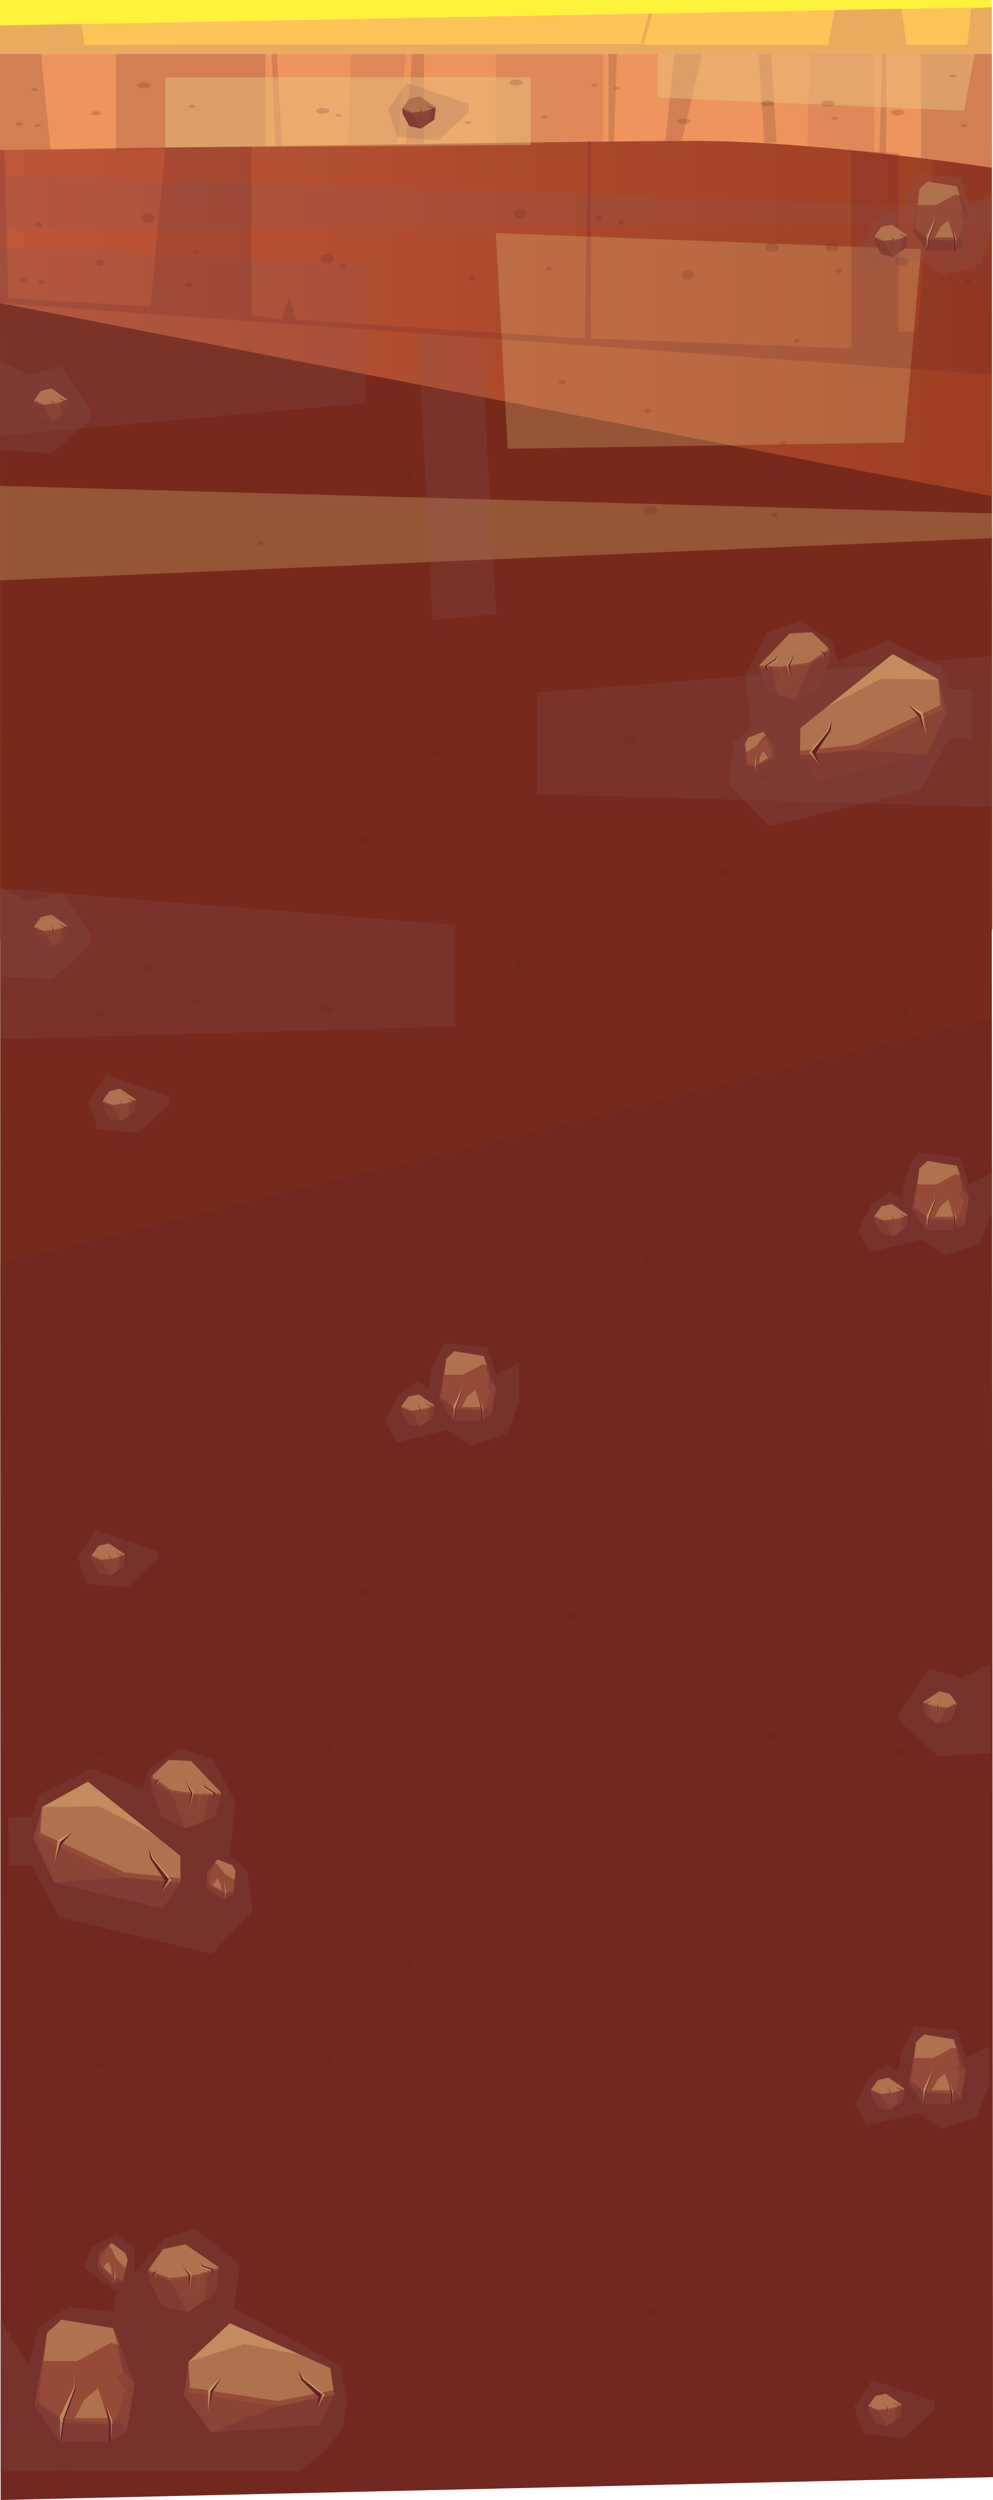 <svg xmlns="http://www.w3.org/2000/svg" xmlns:xlink="http://www.w3.org/1999/xlink" viewBox="0 0 1921.35 4835.61"><defs><style>.cls-1{isolation:isolate;}.cls-2{fill:#ffc457;}.cls-3{fill:url(#Áåçûìÿííûé_ãðàäèåíò_86);}.cls-4{fill:#ed955d;}.cls-5{fill:#772a1c;}.cls-15,.cls-6,.cls-8{fill:#61222a;}.cls-11,.cls-6{opacity:0.19;}.cls-10,.cls-11,.cls-13,.cls-6,.cls-8{mix-blend-mode:multiply;}.cls-7{fill:#fff23d;}.cls-8{opacity:0.1;}.cls-12,.cls-16,.cls-17,.cls-9{fill:#edc983;mix-blend-mode:soft-light;}.cls-9{opacity:0.42;}.cls-10{fill:#d69268;}.cls-10,.cls-16{opacity:0.5;}.cls-11,.cls-13{fill:#895a60;}.cls-12{opacity:0.27;}.cls-13{opacity:0.2;}.cls-14{fill:#954b38;}.cls-17{opacity:0.3;}</style><linearGradient id="Áåçûìÿííûé_ãðàäèåíò_86" y1="981.92" x2="1920" y2="981.92" gradientUnits="userSpaceOnUse"><stop offset="0" stop-color="#bd5739"/><stop offset="1" stop-color="#9d3e23"/></linearGradient></defs><g class="cls-1"><g id="Layer_2" data-name="Layer 2"><g id="Layer_1-2" data-name="Layer 1"><polygon class="cls-2" points="1919.2 13.71 0 49.19 0 104.44 1919.2 104.44 1919.2 13.71"/><polygon class="cls-3" points="0 290.52 0 1813.99 1920 1797.61 1919.2 149.85 0 290.52"/><path class="cls-4" d="M0,104.44V290.52s1117-17.94,1347.28-17.94,571.92,51.81,571.92,51.81V104.44Z"/><polygon class="cls-5" points="0 586.27 1.35 4835.61 1921.35 4791.5 1918.35 959.64 0 586.27"/><polygon class="cls-6" points="1919.37 1967.99 0 2443.76 1.35 4835.61 1921.35 4791.5 1919.37 1967.99"/><polygon class="cls-7" points="1919.2 13.71 0 49.19 0 0 1918.35 0 1919.2 13.71"/><polygon class="cls-6" points="79.19 104.44 97.88 288.97 0 290.52 0 104.44 79.19 104.44"/><polygon class="cls-6" points="224.55 104.44 224.55 290.52 513.4 282.63 513.4 104.44 224.55 104.44"/><polygon class="cls-6" points="525.86 104.44 532.59 282.35 545.71 282.15 535.64 104.44 525.86 104.44"/><polygon class="cls-8" points="679.4 104.44 673.16 280.31 768.7 276.97 785.59 104.44 679.4 104.44"/><polygon class="cls-6" points="797.43 104.44 785.59 276.97 820.46 276.87 820.46 104.44 797.43 104.44"/><polygon class="cls-8" points="959.6 104.44 959.17 276.37 1166.88 273.91 1166.88 104.44 959.6 104.44"/><polygon class="cls-6" points="1177.43 104.44 1177.43 273.8 1187.99 273.69 1193.74 104.44 1177.43 104.44"/><polygon class="cls-6" points="1304.99 104.44 1287.36 272.82 1319.14 272.64 1358.79 104.44 1304.99 104.44"/><polygon class="cls-6" points="1467.69 104.44 1479.02 276.97 1502.73 276.1 1492.18 104.44 1467.69 104.44"/><polygon class="cls-8" points="1566.07 104.44 1562.51 282.94 1691.45 295.36 1691.45 104.44 1566.07 104.44"/><polygon class="cls-6" points="1707.13 104.44 1701.3 296.44 1714.91 296.44 1714.91 104.44 1707.13 104.44"/><polygon class="cls-6" points="1781.97 104.44 1781.97 305.61 1919.2 324.39 1919.2 104.44 1781.97 104.44"/><polygon class="cls-9" points="319.79 149.85 1026.77 149.85 1026.77 280.31 319.79 285.54 319.79 149.85"/><polygon class="cls-9" points="1273.07 104.44 1273.07 188.63 1865.26 214.41 1885.93 104.44 1273.07 104.44"/><ellipse class="cls-6" cx="278.28" cy="164.91" rx="12.95" ry="5.64"/><ellipse class="cls-6" cx="1736.71" cy="217.7" rx="12.95" ry="5.64"/><ellipse class="cls-6" cx="624.22" cy="214.41" rx="12.95" ry="5.64"/><ellipse class="cls-6" cx="1485.21" cy="200.44" rx="12.95" ry="5.64"/><ellipse class="cls-6" cx="1602.01" cy="200.44" rx="12.95" ry="5.64"/><ellipse class="cls-6" cx="998.94" cy="159.43" rx="12.95" ry="5.64"/><ellipse class="cls-6" cx="1323.07" cy="234.45" rx="12.95" ry="5.64"/><ellipse class="cls-6" cx="371.6" cy="206.02" rx="6.48" ry="2.82"/><ellipse class="cls-6" cx="66.24" cy="173.37" rx="6.48" ry="2.82"/><ellipse class="cls-6" cx="905.86" cy="237.27" rx="6.48" ry="2.82"/><ellipse class="cls-6" cx="1149.92" cy="164.91" rx="6.48" ry="2.82"/><ellipse class="cls-6" cx="1614.97" cy="228.97" rx="6.48" ry="2.82"/><ellipse class="cls-6" cx="1865.26" cy="242.9" rx="6.48" ry="2.82"/><ellipse class="cls-6" cx="1053.91" cy="226.15" rx="6.48" ry="2.82"/><path class="cls-6" d="M1850.59,147c0,1.55-2.9,2.81-6.48,2.81s-6.48-1.26-6.48-2.81,2.9-2.82,6.48-2.82S1850.59,145.48,1850.59,147Z"/><ellipse class="cls-6" cx="1193.74" cy="170.55" rx="6.48" ry="2.82"/><ellipse class="cls-6" cx="655.17" cy="223.33" rx="6.48" ry="2.82"/><ellipse class="cls-6" cx="37.74" cy="240.09" rx="6.48" ry="2.82"/><ellipse class="cls-6" cx="72.72" cy="242.9" rx="6.48" ry="2.82"/><ellipse class="cls-6" cx="185.61" cy="219.13" rx="9.67" ry="4.21"/><polygon class="cls-10" points="157.37 46.28 163.77 86.78 1239.8 85.17 1255.16 25.98 1262.35 25.98 1245.08 86.78 1602.01 86.78 1614.97 19.33 1744.55 16.93 1753.67 86.78 1871.74 86.78 1878.89 16.93 1919.2 13.71 1919.2 104.44 0 104.44 0 49.19 157.37 46.28"/><polygon class="cls-11" points="0 476.34 707.15 511.43 707.15 779.63 0 842.5 0 476.34"/><polygon class="cls-11" points="1919.2 1269.45 1039.49 1339.85 1039.49 1536.01 1919.2 1560.57 1919.2 1269.45"/><polygon class="cls-11" points="0.9 1718.7 880.6 1789.1 880.6 1985.26 0.9 2009.82 0.9 1718.7"/><polygon class="cls-12" points="959.17 450.8 982.49 868.04 1749.67 855.91 1781.97 482.08 959.17 450.8"/><polygon class="cls-12" points="0 939.86 1920 993.12 1918.35 1040.91 0 1122.52 0 939.86"/><polygon class="cls-11" points="1919.77 404.9 0.23 336.48 0.23 441.19 1919.43 431.32 1919.77 404.9"/><ellipse class="cls-6" cx="286.13" cy="421.71" rx="12.95" ry="8.99"/><ellipse class="cls-6" cx="1744.56" cy="505.83" rx="12.95" ry="8.99"/><path class="cls-6" d="M645,500.6c0,5-5.8,9-12.95,9s-13-4-13-9,5.8-9,13-9S645,495.64,645,500.6Z"/><ellipse class="cls-6" cx="785.59" cy="919.55" rx="12.95" ry="8.99"/><ellipse class="cls-6" cx="1493.06" cy="478.33" rx="12.95" ry="8.99"/><path class="cls-6" d="M850.13,1456c0,5-5.8,9-13,9s-12.95-4-12.95-9,5.8-9,12.95-9S850.13,1451,850.13,1456Z"/><ellipse class="cls-6" cx="1765.17" cy="1275.59" rx="12.95" ry="8.99"/><ellipse class="cls-6" cx="707.15" cy="1625.71" rx="12.95" ry="8.99"/><ellipse class="cls-6" cx="1609.86" cy="478.33" rx="12.95" ry="8.99"/><ellipse class="cls-6" cx="1006.79" cy="412.98" rx="12.95" ry="8.99"/><ellipse class="cls-6" cx="1330.92" cy="532.53" rx="12.95" ry="8.99"/><ellipse class="cls-6" cx="1330.92" cy="1238.88" rx="12.95" ry="8.99"/><path class="cls-6" d="M1234,1430.55c0,5-5.8,9-13,9s-13-4-13-9,5.8-9,13-9S1234,1425.59,1234,1430.55Z"/><ellipse class="cls-6" cx="1399.73" cy="1684.79" rx="12.95" ry="8.99"/><ellipse class="cls-6" cx="1259.07" cy="987.34" rx="12.95" ry="8.99"/><ellipse class="cls-6" cx="1107.02" cy="1675.8" rx="12.95" ry="8.99"/><ellipse class="cls-6" cx="379.45" cy="487.22" rx="6.48" ry="4.49"/><ellipse class="cls-6" cx="590.73" cy="799.49" rx="6.48" ry="4.49"/><ellipse class="cls-6" cx="504.36" cy="1050.67" rx="6.48" ry="4.49"/><ellipse class="cls-6" cx="193.28" cy="1247.86" rx="6.48" ry="4.49"/><path class="cls-6" d="M80.57,435.19c0,2.48-2.9,4.49-6.48,4.49s-6.48-2-6.48-4.49,2.9-4.49,6.48-4.49S80.57,432.71,80.57,435.19Z"/><ellipse class="cls-6" cx="913.71" cy="537.02" rx="6.48" ry="4.49"/><ellipse class="cls-6" cx="1697.56" cy="1208.8" rx="6.48" ry="4.49"/><ellipse class="cls-6" cx="1479.58" cy="1502.2" rx="6.48" ry="4.49"/><ellipse class="cls-6" cx="1589.06" cy="1275.59" rx="6.48" ry="4.49"/><path class="cls-6" d="M408.38,1163.2c0,2.49-2.9,4.5-6.47,4.5s-6.48-2-6.48-4.5,2.9-4.49,6.48-4.49S408.38,1160.72,408.38,1163.2Z"/><ellipse class="cls-6" cx="365.13" cy="550.5" rx="6.48" ry="4.49"/><ellipse class="cls-6" cx="569.54" cy="1518.54" rx="6.48" ry="4.49"/><ellipse class="cls-6" cx="1157.77" cy="421.71" rx="6.48" ry="4.49"/><ellipse class="cls-6" cx="1087.59" cy="739.21" rx="6.48" ry="4.49"/><ellipse class="cls-6" cx="1622.82" cy="523.8" rx="6.48" ry="4.49"/><ellipse class="cls-6" cx="423.06" cy="879.96" rx="6.48" ry="4.49"/><ellipse class="cls-6" cx="1515.2" cy="857.16" rx="6.48" ry="4.49"/><path class="cls-6" d="M1818.27,1158.71c0,2.48-2.9,4.49-6.47,4.49s-6.48-2-6.48-4.49,2.9-4.49,6.48-4.49S1818.27,1156.23,1818.27,1158.71Z"/><ellipse class="cls-6" cx="1873.11" cy="546.01" rx="6.48" ry="4.49"/><ellipse class="cls-6" cx="1541.62" cy="659.42" rx="6.48" ry="4.49"/><ellipse class="cls-6" cx="1061.76" cy="519.31" rx="6.48" ry="4.49"/><ellipse class="cls-6" cx="1498.03" cy="996.32" rx="6.48" ry="4.49"/><ellipse class="cls-6" cx="1851.96" cy="393.23" rx="6.48" ry="4.49"/><ellipse class="cls-6" cx="1201.59" cy="430.7" rx="6.48" ry="4.49"/><ellipse class="cls-6" cx="1005.15" cy="891.64" rx="6.48" ry="4.49"/><ellipse class="cls-6" cx="576.02" cy="1301.89" rx="6.48" ry="4.49"/><ellipse class="cls-6" cx="663.02" cy="514.82" rx="6.48" ry="4.49"/><ellipse class="cls-6" cx="644.83" cy="1197.34" rx="6.48" ry="4.49"/><ellipse class="cls-6" cx="125.56" cy="1284.57" rx="6.48" ry="4.49"/><ellipse class="cls-6" cx="707.15" cy="1447.32" rx="6.48" ry="4.49"/><ellipse class="cls-6" cx="45.59" cy="541.51" rx="6.48" ry="4.49"/><ellipse class="cls-6" cx="80.57" cy="546.01" rx="6.48" ry="4.49"/><ellipse class="cls-6" cx="748.84" cy="858.61" rx="6.48" ry="4.49"/><ellipse class="cls-6" cx="1252.6" cy="795" rx="6.48" ry="4.49"/><path class="cls-6" d="M203.13,508.11c0,3.71-4.33,6.71-9.67,6.71s-9.67-3-9.67-6.71,4.33-6.7,9.67-6.7S203.13,504.41,203.13,508.11Z"/><ellipse class="cls-6" cx="286.13" cy="1873" rx="12.95" ry="8.99"/><ellipse class="cls-6" cx="1744.56" cy="1957.11" rx="12.95" ry="8.99"/><path class="cls-6" d="M645,1951.89c0,5-5.8,9-12.95,9s-13-4-13-9,5.8-9,13-9S645,1946.92,645,1951.89Z"/><ellipse class="cls-6" cx="785.59" cy="2370.83" rx="12.95" ry="8.99"/><ellipse class="cls-6" cx="1493.06" cy="1929.61" rx="12.95" ry="8.99"/><path class="cls-6" d="M850.13,2907.23c0,5-5.8,9-13,9s-12.95-4-12.95-9,5.8-9,12.95-9S850.13,2902.27,850.13,2907.23Z"/><ellipse class="cls-6" cx="1765.17" cy="2726.87" rx="12.95" ry="8.99"/><ellipse class="cls-6" cx="707.15" cy="3076.99" rx="12.95" ry="8.99"/><ellipse class="cls-6" cx="1609.86" cy="1929.61" rx="12.95" ry="8.99"/><ellipse class="cls-6" cx="1006.79" cy="1864.26" rx="12.95" ry="8.99"/><ellipse class="cls-6" cx="1330.92" cy="1983.81" rx="12.95" ry="8.99"/><ellipse class="cls-6" cx="1330.92" cy="2690.16" rx="12.95" ry="8.99"/><path class="cls-6" d="M1234,2881.83c0,5-5.8,9-13,9s-13-4-13-9,5.8-9,13-9S1234,2876.87,1234,2881.83Z"/><ellipse class="cls-6" cx="1399.73" cy="3136.07" rx="12.95" ry="8.99"/><ellipse class="cls-6" cx="1259.07" cy="2438.62" rx="12.95" ry="8.99"/><ellipse class="cls-6" cx="1107.02" cy="3127.08" rx="12.95" ry="8.99"/><ellipse class="cls-6" cx="379.45" cy="1938.51" rx="6.48" ry="4.49"/><ellipse class="cls-6" cx="590.73" cy="2250.78" rx="6.48" ry="4.49"/><ellipse class="cls-6" cx="504.36" cy="2501.95" rx="6.48" ry="4.49"/><ellipse class="cls-6" cx="193.28" cy="2699.14" rx="6.48" ry="4.49"/><path class="cls-6" d="M80.57,1886.47c0,2.49-2.9,4.5-6.48,4.5s-6.48-2-6.48-4.5,2.9-4.49,6.48-4.49S80.57,1884,80.57,1886.47Z"/><ellipse class="cls-6" cx="913.71" cy="1988.3" rx="6.48" ry="4.49"/><ellipse class="cls-6" cx="1697.56" cy="2660.08" rx="6.48" ry="4.49"/><ellipse class="cls-6" cx="1479.58" cy="2953.48" rx="6.48" ry="4.49"/><ellipse class="cls-6" cx="1589.06" cy="2726.87" rx="6.48" ry="4.49"/><path class="cls-6" d="M408.38,2614.49c0,2.48-2.9,4.49-6.47,4.49s-6.48-2-6.48-4.49,2.9-4.5,6.48-4.5S408.38,2612,408.38,2614.49Z"/><ellipse class="cls-6" cx="365.13" cy="2001.78" rx="6.48" ry="4.49"/><ellipse class="cls-6" cx="569.54" cy="2969.83" rx="6.48" ry="4.49"/><ellipse class="cls-6" cx="1157.77" cy="1873" rx="6.48" ry="4.49"/><ellipse class="cls-6" cx="1087.59" cy="2190.5" rx="6.48" ry="4.49"/><ellipse class="cls-6" cx="1622.82" cy="1975.09" rx="6.48" ry="4.49"/><ellipse class="cls-6" cx="423.06" cy="2331.24" rx="6.48" ry="4.49"/><ellipse class="cls-6" cx="1515.2" cy="2308.44" rx="6.48" ry="4.49"/><path class="cls-6" d="M1818.27,2610c0,2.49-2.9,4.5-6.47,4.5s-6.48-2-6.48-4.5,2.9-4.49,6.48-4.49S1818.27,2607.51,1818.27,2610Z"/><ellipse class="cls-6" cx="1873.11" cy="1997.29" rx="6.48" ry="4.49"/><ellipse class="cls-6" cx="1541.62" cy="2110.7" rx="6.48" ry="4.49"/><ellipse class="cls-6" cx="1061.76" cy="1970.59" rx="6.48" ry="4.49"/><ellipse class="cls-6" cx="1498.03" cy="2447.6" rx="6.48" ry="4.49"/><ellipse class="cls-6" cx="1851.96" cy="1844.51" rx="6.48" ry="4.49"/><ellipse class="cls-6" cx="1201.59" cy="1881.98" rx="6.48" ry="4.49"/><ellipse class="cls-6" cx="1005.15" cy="2342.92" rx="6.48" ry="4.49"/><ellipse class="cls-6" cx="576.02" cy="2753.17" rx="6.48" ry="4.49"/><ellipse class="cls-6" cx="663.02" cy="1966.1" rx="6.48" ry="4.49"/><ellipse class="cls-6" cx="644.83" cy="2648.63" rx="6.48" ry="4.49"/><ellipse class="cls-6" cx="125.56" cy="2735.86" rx="6.48" ry="4.49"/><ellipse class="cls-6" cx="707.15" cy="2898.6" rx="6.48" ry="4.49"/><ellipse class="cls-6" cx="45.59" cy="1992.8" rx="6.48" ry="4.49"/><ellipse class="cls-6" cx="80.57" cy="1997.29" rx="6.48" ry="4.49"/><ellipse class="cls-6" cx="748.84" cy="2309.89" rx="6.48" ry="4.49"/><ellipse class="cls-6" cx="1252.6" cy="2246.28" rx="6.48" ry="4.49"/><path class="cls-6" d="M203.13,1959.4c0,3.7-4.33,6.7-9.67,6.7s-9.67-3-9.67-6.7,4.33-6.71,9.67-6.71S203.13,1955.69,203.13,1959.4Z"/><ellipse class="cls-6" cx="286.13" cy="3908.46" rx="12.95" ry="8.99"/><ellipse class="cls-6" cx="1744.56" cy="3992.58" rx="12.95" ry="8.99"/><path class="cls-6" d="M645,3987.35c0,5-5.8,9-12.95,9s-13-4-13-9,5.8-9,13-9S645,3982.39,645,3987.35Z"/><ellipse class="cls-6" cx="785.59" cy="4406.29" rx="12.95" ry="8.99"/><ellipse class="cls-6" cx="1493.06" cy="3965.08" rx="12.95" ry="8.99"/><ellipse class="cls-6" cx="1765.17" cy="4762.33" rx="12.95" ry="8.99"/><ellipse class="cls-6" cx="1609.86" cy="3965.08" rx="12.95" ry="8.99"/><ellipse class="cls-6" cx="1006.79" cy="3899.72" rx="12.95" ry="8.99"/><ellipse class="cls-6" cx="1330.92" cy="4019.27" rx="12.95" ry="8.99"/><ellipse class="cls-6" cx="1330.92" cy="4725.62" rx="12.95" ry="8.99"/><ellipse class="cls-6" cx="1259.07" cy="4474.08" rx="12.95" ry="8.99"/><ellipse class="cls-6" cx="379.45" cy="3973.97" rx="6.48" ry="4.49"/><ellipse class="cls-6" cx="590.73" cy="4286.24" rx="6.48" ry="4.49"/><ellipse class="cls-6" cx="504.36" cy="4537.41" rx="6.48" ry="4.49"/><ellipse class="cls-6" cx="193.28" cy="4734.61" rx="6.48" ry="4.49"/><path class="cls-6" d="M80.57,3921.94c0,2.48-2.9,4.49-6.48,4.49s-6.48-2-6.48-4.49,2.9-4.5,6.48-4.5S80.57,3919.45,80.57,3921.94Z"/><ellipse class="cls-6" cx="913.71" cy="4023.76" rx="6.48" ry="4.49"/><ellipse class="cls-6" cx="1697.56" cy="4695.54" rx="6.48" ry="4.49"/><ellipse class="cls-6" cx="1589.06" cy="4762.33" rx="6.48" ry="4.49"/><path class="cls-6" d="M408.38,4650c0,2.48-2.9,4.49-6.47,4.49s-6.48-2-6.48-4.49,2.9-4.49,6.48-4.49S408.38,4647.47,408.38,4650Z"/><ellipse class="cls-6" cx="365.13" cy="4037.24" rx="6.48" ry="4.49"/><ellipse class="cls-6" cx="1157.77" cy="3908.46" rx="6.48" ry="4.49"/><ellipse class="cls-6" cx="1087.59" cy="4225.96" rx="6.48" ry="4.49"/><ellipse class="cls-6" cx="1622.82" cy="4010.55" rx="6.48" ry="4.49"/><ellipse class="cls-6" cx="423.06" cy="4366.7" rx="6.48" ry="4.49"/><ellipse class="cls-6" cx="1515.2" cy="4343.9" rx="6.48" ry="4.49"/><path class="cls-6" d="M1818.27,4645.46c0,2.48-2.9,4.49-6.47,4.49s-6.48-2-6.48-4.49,2.9-4.5,6.48-4.5S1818.27,4643,1818.27,4645.46Z"/><ellipse class="cls-6" cx="1873.11" cy="4032.75" rx="6.48" ry="4.49"/><ellipse class="cls-6" cx="1541.62" cy="4146.17" rx="6.48" ry="4.49"/><ellipse class="cls-6" cx="1061.76" cy="4006.05" rx="6.48" ry="4.49"/><ellipse class="cls-6" cx="1498.03" cy="4483.07" rx="6.48" ry="4.49"/><ellipse class="cls-6" cx="1851.96" cy="3879.97" rx="6.48" ry="4.49"/><ellipse class="cls-6" cx="1201.59" cy="3917.44" rx="6.48" ry="4.49"/><ellipse class="cls-6" cx="1005.15" cy="4378.38" rx="6.48" ry="4.49"/><ellipse class="cls-6" cx="576.02" cy="4788.63" rx="6.48" ry="4.49"/><ellipse class="cls-6" cx="663.02" cy="4001.56" rx="6.48" ry="4.49"/><ellipse class="cls-6" cx="644.83" cy="4684.09" rx="6.48" ry="4.49"/><ellipse class="cls-6" cx="125.56" cy="4771.32" rx="6.48" ry="4.49"/><ellipse class="cls-6" cx="45.59" cy="4028.26" rx="6.48" ry="4.49"/><ellipse class="cls-6" cx="80.57" cy="4032.75" rx="6.48" ry="4.49"/><ellipse class="cls-6" cx="748.84" cy="4345.35" rx="6.48" ry="4.49"/><ellipse class="cls-6" cx="1252.6" cy="4281.74" rx="6.48" ry="4.49"/><path class="cls-6" d="M203.13,3994.86c0,3.7-4.33,6.7-9.67,6.7s-9.67-3-9.67-6.7,4.33-6.71,9.67-6.71S203.13,3991.15,203.13,3994.86Z"/><ellipse class="cls-6" cx="286.13" cy="3303.57" rx="12.95" ry="8.99"/><ellipse class="cls-6" cx="1744.56" cy="3387.69" rx="12.95" ry="8.99"/><path class="cls-6" d="M645,3382.46c0,5-5.8,9-12.95,9s-13-4-13-9,5.8-9,13-9S645,3377.5,645,3382.46Z"/><ellipse class="cls-6" cx="785.59" cy="3801.41" rx="12.95" ry="8.99"/><ellipse class="cls-6" cx="1493.06" cy="3360.19" rx="12.95" ry="8.99"/><ellipse class="cls-6" cx="1609.86" cy="3360.19" rx="12.95" ry="8.99"/><ellipse class="cls-6" cx="1006.79" cy="3294.84" rx="12.95" ry="8.99"/><ellipse class="cls-6" cx="1330.92" cy="3414.39" rx="12.95" ry="8.99"/><ellipse class="cls-6" cx="379.45" cy="3369.08" rx="6.48" ry="4.49"/><ellipse class="cls-6" cx="590.73" cy="3681.35" rx="6.48" ry="4.49"/><path class="cls-6" d="M80.57,3317.05c0,2.48-2.9,4.49-6.48,4.49s-6.48-2-6.48-4.49,2.9-4.49,6.48-4.49S80.57,3314.57,80.57,3317.05Z"/><ellipse class="cls-6" cx="913.71" cy="3418.88" rx="6.48" ry="4.49"/><ellipse class="cls-6" cx="365.13" cy="3432.36" rx="6.48" ry="4.49"/><ellipse class="cls-6" cx="1157.77" cy="3303.57" rx="6.48" ry="4.49"/><ellipse class="cls-6" cx="1087.59" cy="3621.07" rx="6.48" ry="4.49"/><ellipse class="cls-6" cx="1622.82" cy="3405.66" rx="6.48" ry="4.49"/><ellipse class="cls-6" cx="423.06" cy="3761.82" rx="6.48" ry="4.49"/><ellipse class="cls-6" cx="1515.2" cy="3739.02" rx="6.48" ry="4.49"/><ellipse class="cls-6" cx="1873.11" cy="3427.87" rx="6.48" ry="4.49"/><ellipse class="cls-6" cx="1541.62" cy="3541.28" rx="6.48" ry="4.49"/><ellipse class="cls-6" cx="1061.76" cy="3401.17" rx="6.48" ry="4.49"/><ellipse class="cls-6" cx="1851.96" cy="3275.09" rx="6.48" ry="4.49"/><ellipse class="cls-6" cx="1201.59" cy="3312.56" rx="6.48" ry="4.49"/><ellipse class="cls-6" cx="1005.15" cy="3773.5" rx="6.48" ry="4.49"/><ellipse class="cls-6" cx="663.02" cy="3396.68" rx="6.48" ry="4.49"/><ellipse class="cls-6" cx="45.59" cy="3423.37" rx="6.48" ry="4.49"/><ellipse class="cls-6" cx="80.57" cy="3427.87" rx="6.48" ry="4.49"/><ellipse class="cls-6" cx="748.84" cy="3740.47" rx="6.48" ry="4.49"/><ellipse class="cls-6" cx="1252.6" cy="3676.86" rx="6.48" ry="4.49"/><path class="cls-6" d="M203.13,3390c0,3.71-4.33,6.71-9.67,6.71s-9.67-3-9.67-6.71,4.33-6.7,9.67-6.7S203.13,3386.27,203.13,3390Z"/><polygon class="cls-6" points="8.64 289.76 16.31 576.51 291.24 593.13 319.79 285.54 486.84 283.32 486.84 609.8 545.71 618.4 559.77 571.14 572.56 618.4 1131.37 654.93 1137.6 272.82 1143.44 273.04 1143.44 654.63 1647.48 673.89 1647.48 290.52 1739.1 296.44 1739.1 641.26 1775.12 641.26 1805.02 308.76 1919.2 324.39 1918.35 724.95 0 586.27 0 290.52 8.64 289.76"/><polygon class="cls-11" points="809.12 644.76 837.17 1199.11 960 1187.81 930.84 653.56 809.12 644.76"/><polygon class="cls-13" points="0.62 4486.82 55.32 4575.44 74.28 4503.25 131.03 4461.81 218.76 4471.93 225.38 4433.21 163.59 4387.45 176.53 4346.97 225.38 4321.41 260.32 4346.97 260.32 4395.87 318.57 4330.01 376.14 4309.95 463.79 4379.9 452.91 4465.63 658.26 4575.44 671.7 4648.04 662.1 4695.81 635.24 4734.02 582.46 4779.86 0.62 4779.86 0.62 4486.82"/><polygon class="cls-13" points="1881.24 1333.16 1836.88 1333.16 1820.57 1289.5 1718.59 1239.05 1621.19 1279.01 1609.52 1239.05 1548.03 1201.42 1483.9 1223.02 1441.39 1306.74 1453.27 1408.03 1419.67 1435.03 1409.12 1515.77 1487.51 1598.15 1782.72 1527.28 1836.88 1427.16 1880.49 1427.16 1881.24 1333.16"/><polygon class="cls-14" points="66.86 4653.57 91 4512.59 118.82 4486.82 218.76 4503.25 260.32 4610.54 244.75 4703.82 210.59 4723.51 115.89 4723.51 66.86 4653.57"/><polygon class="cls-6" points="91 4512.59 74.89 4645.54 122.36 4678.65 210.59 4687.81 228.16 4672.94 241.67 4623.58 227.18 4598.17 239.54 4589.06 234.5 4567.75 218.76 4503.25 260.32 4610.54 244.75 4703.82 210.59 4723.51 115.89 4723.51 66.86 4653.57 91 4512.59"/><polygon class="cls-15" points="210.59 4723.51 210.59 4687.81 202.78 4645.54 214.46 4684.53 214.46 4723.51 210.59 4723.51"/><polygon class="cls-15" points="115.89 4723.51 122.36 4678.65 144.45 4619.67 144.45 4589.06 145.73 4622.95 125.05 4678.7 118.27 4723.51 115.89 4723.51"/><polygon class="cls-16" points="115.89 4723.51 115.89 4674.14 142.62 4618.03 144.45 4589.06 144.45 4619.67 122.36 4678.65 115.89 4723.51"/><polygon class="cls-16" points="203.53 4648.04 214.46 4684.53 214.46 4723.51 217.41 4682.03 203.53 4648.04"/><polygon class="cls-17" points="84.41 4566.97 149.57 4566.97 214.46 4531.56 231.54 4536.26 218.76 4503.25 118.82 4486.82 91 4512.59 84.41 4566.97"/><polygon class="cls-17" points="189.6 4619.31 208.62 4677.16 144.45 4677.16 163.59 4641.17 189.6 4619.31"/><polygon class="cls-6" points="66.86 4653.57 74.16 4648.23 121.33 4685.78 210.59 4690.36 231.54 4680.15 244.75 4703.82 210.59 4723.51 115.89 4723.51 66.86 4653.57"/><polygon class="cls-6" points="260.32 4610.54 239.54 4589.06 218.76 4503.25 260.32 4610.54"/><polygon class="cls-14" points="1444.91 1481.59 1441.62 1438.35 1447.56 1426.73 1476.67 1415.46 1495.92 1438.86 1498.21 1467.41 1490.06 1478.33 1463.59 1493.36 1444.91 1481.59"/><polygon class="cls-6" points="1441.62 1438.35 1446.58 1478.07 1462.2 1479.79 1487.52 1468.35 1491.37 1461.41 1491.64 1445.47 1485.78 1440.66 1488.58 1436.16 1485.66 1431 1476.67 1415.46 1495.92 1438.86 1498.21 1467.41 1490.06 1478.33 1463.59 1493.36 1444.91 1481.59 1441.62 1438.35"/><polygon class="cls-15" points="1490.06 1478.33 1487.52 1468.35 1482.33 1457.78 1488.37 1466.82 1491.14 1477.72 1490.06 1478.33"/><polygon class="cls-15" points="1463.59 1493.36 1462.2 1479.79 1464.18 1459.8 1462 1451.24 1464.77 1460.51 1462.96 1479.38 1464.26 1492.98 1463.59 1493.36"/><polygon class="cls-16" points="1463.59 1493.36 1460.08 1479.55 1463.55 1459.63 1462 1451.24 1464.18 1459.8 1462.2 1479.79 1463.59 1493.36"/><polygon class="cls-16" points="1482.71 1458.36 1488.37 1466.82 1491.14 1477.72 1489.02 1465.66 1482.71 1458.36"/><polygon class="cls-17" points="1443.65 1454.59 1461.86 1444.26 1477.48 1424.06 1482.59 1422.66 1476.67 1415.46 1447.56 1426.73 1441.62 1438.35 1443.65 1454.59"/><polygon class="cls-17" points="1476.78 1452.53 1486.21 1465.69 1468.27 1475.87 1471.06 1462.77 1476.78 1452.53"/><polygon class="cls-6" points="1444.91 1481.59 1446.57 1478.93 1462.42 1481.95 1487.7 1469.07 1492.83 1462.89 1498.21 1467.41 1490.06 1478.33 1463.59 1493.36 1444.91 1481.59"/><polygon class="cls-6" points="1495.92 1438.86 1488.58 1436.16 1476.67 1415.46 1495.92 1438.86"/><polygon class="cls-13" points="1920 2268.29 1874.84 2291.01 1858.53 2238.59 1775.12 2229.38 1750.33 2278.71 1745.27 2317.32 1722.17 2303.53 1686.97 2329.02 1660.74 2381.01 1683.14 2421.98 1781.97 2397.61 1827.34 2427.71 1895.5 2406.96 1919.77 2344.61 1920 2268.29"/><polygon class="cls-14" points="237.91 4412.98 247.1 4371.69 242.9 4358.49 215.98 4338.49 193.9 4355.44 187.71 4382.67 194.17 4395.87 217.99 4418.73 237.91 4412.98"/><polygon class="cls-6" points="247.1 4371.69 236.75 4409.02 221.23 4405.89 198.04 4386.89 195.23 4378.91 197.18 4363.23 203.58 4360.33 201.46 4355.06 205.03 4350.91 215.98 4338.49 193.9 4355.44 187.71 4382.67 194.17 4395.87 217.99 4418.73 237.91 4412.98 247.1 4371.69"/><polygon class="cls-15" points="194.17 4395.87 198.04 4386.89 204.59 4378.14 197.42 4385.13 193.2 4394.93 194.17 4395.87"/><polygon class="cls-15" points="217.99 4418.73 221.23 4405.89 222.06 4385.72 225.38 4378.02 221.38 4386.23 220.55 4405.25 217.4 4418.16 217.99 4418.73"/><polygon class="cls-16" points="217.99 4418.73 223.34 4406.31 222.7 4385.75 225.38 4378.02 222.06 4385.72 221.23 4405.89 217.99 4418.73"/><polygon class="cls-16" points="204.13 4378.59 197.42 4385.13 193.2 4394.93 196.95 4383.79 204.13 4378.59"/><polygon class="cls-17" points="242.87 4386.96 226.48 4371.22 213.99 4346.65 209.19 4343.7 215.98 4338.49 242.9 4358.49 247.1 4371.69 242.87 4386.96"/><polygon class="cls-17" points="210.74 4374.72 199.69 4384.69 215.83 4400.18 214.92 4386.5 210.74 4374.72"/><polygon class="cls-6" points="237.91 4412.98 236.65 4409.87 220.71 4407.93 197.77 4387.53 193.6 4379.9 187.71 4382.67 194.17 4395.87 217.99 4418.73 237.91 4412.98"/><polygon class="cls-6" points="193.9 4355.44 201.46 4355.06 215.98 4338.49 193.9 4355.44"/><polygon class="cls-14" points="1765.17 2340.1 1778.85 2260.18 1794.62 2245.57 1851.28 2254.88 1874.84 2315.7 1866.02 2368.59 1846.65 2379.75 1792.96 2379.75 1765.17 2340.1"/><polygon class="cls-6" points="1778.85 2260.18 1769.72 2335.55 1796.63 2354.31 1846.65 2359.51 1856.61 2351.08 1864.27 2323.1 1856.05 2308.69 1863.06 2303.53 1860.2 2291.45 1851.28 2254.88 1874.84 2315.7 1866.02 2368.59 1846.65 2379.75 1792.96 2379.75 1765.17 2340.1 1778.85 2260.18"/><polygon class="cls-15" points="1846.65 2379.75 1846.65 2359.51 1842.22 2335.55 1848.84 2357.65 1848.84 2379.75 1846.65 2379.75"/><polygon class="cls-15" points="1792.96 2379.75 1796.63 2354.31 1809.15 2320.88 1809.15 2303.53 1809.88 2322.74 1798.15 2354.34 1794.31 2379.75 1792.96 2379.75"/><polygon class="cls-16" points="1792.96 2379.75 1792.96 2351.76 1808.11 2319.95 1809.15 2303.53 1809.15 2320.88 1796.63 2354.31 1792.96 2379.75"/><polygon class="cls-16" points="1842.64 2336.96 1848.84 2357.65 1848.84 2379.75 1850.51 2356.24 1842.64 2336.96"/><polygon class="cls-17" points="1775.12 2291.01 1812.06 2291.01 1848.84 2270.93 1858.53 2273.59 1851.28 2254.88 1794.62 2245.57 1778.85 2260.18 1775.12 2291.01"/><polygon class="cls-17" points="1834.75 2320.67 1845.53 2353.47 1809.15 2353.47 1820 2333.07 1834.75 2320.67"/><polygon class="cls-6" points="1765.17 2340.1 1769.31 2337.07 1796.05 2358.36 1846.65 2360.95 1858.53 2355.17 1866.02 2368.59 1846.65 2379.75 1792.96 2379.75 1765.17 2340.1"/><polygon class="cls-6" points="1874.84 2315.7 1863.06 2303.53 1851.28 2254.88 1874.84 2315.7"/><polygon class="cls-14" points="423.68 4385.54 417.15 4435.42 363.12 4472.02 315.62 4461.52 290.09 4414.89 285.86 4391.92 288.81 4387.84 315.62 4350.57 358.37 4340.97 423.68 4385.54"/><polygon class="cls-17" points="423.68 4385.54 383.9 4399.22 328.09 4406.49 290.09 4391.92 288.81 4387.84 315.62 4350.57 358.37 4340.97 423.68 4385.54"/><polygon class="cls-6" points="286.32 4394.4 328.09 4411.11 382.51 4402.75 381.13 4432.27 387.66 4401.54 423.14 4389.67 417.15 4435.42 363.12 4472.02 315.62 4461.52 290.09 4414.89 286.32 4394.4"/><polygon class="cls-6" points="328.09 4411.11 363.12 4472.02 315.62 4461.52 290.09 4414.89 286.32 4394.4 328.09 4411.11"/><polygon class="cls-6" points="400.31 4397.31 395.29 4450.23 417.15 4435.42 423.14 4389.67 400.31 4397.31"/><polygon class="cls-15" points="365.69 4433.21 365.69 4401.59 351.44 4378.61 368.95 4401.17 365.69 4433.21"/><polygon class="cls-15" points="407.5 4406.49 409.21 4390.51 389.83 4383.74 387.01 4373.73 390.92 4381.74 412.95 4389.23 407.5 4406.49"/><polygon class="cls-15" points="302.71 4411.11 298.44 4399.25 303.89 4390.11 295.52 4398.08 302.71 4411.11"/><polygon class="cls-16" points="351.44 4378.61 368.95 4401.17 365.69 4433.21 371.13 4400.61 351.44 4378.61"/><polygon class="cls-16" points="303.89 4390.11 298.44 4399.25 302.71 4411.11 299.71 4398.36 303.89 4390.11"/><polygon class="cls-16" points="387.01 4373.73 389.83 4383.74 409.21 4390.51 407.5 4406.49 408.31 4391.38 388.65 4385.29 387.01 4373.73"/><polygon class="cls-13" points="786.42 160.23 751.22 211.9 768.82 264.62 847.58 271.98 906.67 217.66 906.67 200.83 786.42 160.23"/><polygon class="cls-14" points="1469.07 1286.92 1481.61 1334.18 1539.21 1355.39 1584.62 1332.09 1604 1279.28 1605.34 1255.54 1601.95 1252.33 1571.02 1223.02 1527.81 1225.26 1469.07 1286.92"/><polygon class="cls-17" points="1469.07 1286.92 1509.86 1289.5 1565.62 1281.4 1601.18 1256.69 1601.95 1252.33 1571.02 1223.02 1527.81 1225.26 1469.07 1286.92"/><polygon class="cls-6" points="1605.2 1258.1 1566.18 1285.94 1511.65 1292.6 1516.63 1321.23 1506.44 1292.81 1470.11 1290.84 1481.61 1334.18 1539.21 1355.39 1584.62 1332.09 1604 1279.28 1605.2 1258.1"/><polygon class="cls-6" points="1566.18 1285.94 1539.21 1355.39 1584.62 1332.09 1604 1279.28 1605.2 1258.1 1566.18 1285.94"/><polygon class="cls-6" points="1493.48 1292.11 1504.91 1342.76 1481.61 1334.18 1470.11 1290.84 1493.48 1292.11"/><polygon class="cls-15" points="1531.92 1317.94 1528.05 1286.86 1539.24 1260.37 1524.79 1287.33 1531.92 1317.94"/><polygon class="cls-15" points="1487.54 1303.1 1483.9 1287.86 1502.12 1275.9 1503.67 1265.29 1500.81 1274.24 1480.07 1287.62 1487.54 1303.1"/><polygon class="cls-15" points="1591.13 1279.01 1593.87 1266.18 1587.39 1258.68 1596.6 1264.23 1591.13 1279.01"/><polygon class="cls-16" points="1539.24 1260.37 1524.79 1287.33 1531.92 1317.94 1522.58 1287.38 1539.24 1260.37"/><polygon class="cls-16" points="1587.39 1258.68 1593.87 1266.18 1591.13 1279.01 1592.52 1265.65 1587.39 1258.68"/><polygon class="cls-16" points="1503.67 1265.29 1502.12 1275.9 1483.9 1287.86 1487.54 1303.1 1484.89 1288.47 1503.48 1277.1 1503.67 1265.29"/><polygon class="cls-13" points="0 698.08 56.14 725.3 119.39 708.45 178.49 795.31 171.77 813.78 100.98 876.67 0 870.72 0 698.08"/><polygon class="cls-14" points="843.42 207.68 840.32 231.42 814.61 248.83 792 243.84 779.86 221.65 777.84 210.72 779.25 208.78 792 191.05 812.35 186.47 843.42 207.68"/><polygon class="cls-17" points="843.42 207.68 824.5 214.2 797.94 217.66 779.86 210.72 779.25 208.78 792 191.05 812.35 186.47 843.42 207.68"/><polygon class="cls-6" points="778.06 211.9 797.94 219.85 823.84 215.88 823.18 229.92 826.28 215.3 843.17 209.65 840.32 231.42 814.61 248.83 792 243.84 779.86 221.65 778.06 211.9"/><polygon class="cls-6" points="797.94 219.85 814.61 248.83 792 243.84 779.86 221.65 778.06 211.9 797.94 219.85"/><polygon class="cls-6" points="832.3 213.28 829.91 238.47 840.32 231.42 843.17 209.65 832.3 213.28"/><polygon class="cls-15" points="815.83 230.37 815.83 215.32 809.05 204.39 817.38 215.12 815.83 230.37"/><polygon class="cls-15" points="835.73 217.66 836.54 210.05 827.32 206.83 825.98 202.06 827.84 205.88 838.32 209.44 835.73 217.66"/><polygon class="cls-15" points="785.86 219.85 783.83 214.21 786.42 209.86 782.44 213.65 785.86 219.85"/><polygon class="cls-16" points="809.05 204.39 817.38 215.12 815.83 230.37 818.42 214.86 809.05 204.39"/><polygon class="cls-16" points="786.42 209.86 783.83 214.21 785.86 219.85 784.43 213.79 786.42 209.86"/><polygon class="cls-16" points="825.98 202.06 827.32 206.83 836.54 210.05 835.73 217.66 836.11 210.47 826.75 207.56 825.98 202.06"/><polygon class="cls-13" points="206.47 2079.6 171.26 2131.27 188.86 2183.98 267.62 2191.34 326.71 2137.02 326.71 2120.2 206.47 2079.6"/><polygon class="cls-14" points="263.46 2127.05 260.36 2150.79 234.65 2168.2 212.04 2163.21 199.9 2141.02 197.88 2130.09 199.29 2128.15 212.04 2110.41 232.39 2105.84 263.46 2127.05"/><polygon class="cls-17" points="263.46 2127.05 244.53 2133.56 217.98 2137.02 199.9 2130.09 199.29 2128.15 212.04 2110.41 232.39 2105.84 263.46 2127.05"/><polygon class="cls-6" points="198.1 2131.27 217.98 2139.22 243.88 2135.24 243.22 2149.29 246.32 2134.66 263.21 2129.02 260.36 2150.79 234.65 2168.2 212.04 2163.21 199.9 2141.02 198.1 2131.27"/><polygon class="cls-6" points="217.98 2139.22 234.65 2168.2 212.04 2163.21 199.9 2141.02 198.1 2131.27 217.98 2139.22"/><polygon class="cls-6" points="252.34 2132.65 249.95 2157.83 260.36 2150.79 263.21 2129.02 252.34 2132.65"/><polygon class="cls-15" points="235.87 2149.73 235.87 2134.69 229.09 2123.75 237.42 2134.49 235.87 2149.73"/><polygon class="cls-15" points="255.76 2137.02 256.58 2129.42 247.36 2126.19 246.02 2121.43 247.88 2125.24 258.36 2128.8 255.76 2137.02"/><polygon class="cls-15" points="205.9 2139.22 203.87 2133.57 206.47 2129.23 202.48 2133.02 205.9 2139.22"/><polygon class="cls-16" points="229.09 2123.75 237.42 2134.49 235.87 2149.73 238.46 2134.22 229.09 2123.75"/><polygon class="cls-16" points="206.47 2129.23 203.87 2133.57 205.9 2139.22 204.47 2133.15 206.47 2129.23"/><polygon class="cls-16" points="246.02 2121.43 247.36 2126.19 256.58 2129.42 255.76 2137.02 256.15 2129.83 246.79 2126.93 246.02 2121.43"/><polygon class="cls-13" points="185 2959.22 149.8 3010.89 167.4 3063.61 246.16 3070.97 305.25 3016.65 305.25 2999.82 185 2959.22"/><polygon class="cls-14" points="242 3006.68 238.9 3030.41 213.19 3047.83 190.59 3042.83 178.44 3020.65 176.43 3009.71 177.83 3007.77 190.59 2990.04 210.93 2985.47 242 3006.68"/><polygon class="cls-17" points="242 3006.68 223.08 3013.19 196.52 3016.65 178.44 3009.71 177.83 3007.77 190.59 2990.04 210.93 2985.47 242 3006.68"/><polygon class="cls-6" points="176.64 3010.89 196.52 3018.84 222.42 3014.87 221.76 3028.91 224.87 3014.29 241.75 3008.64 238.9 3030.41 213.19 3047.83 190.59 3042.83 178.44 3020.65 176.64 3010.89"/><polygon class="cls-6" points="196.52 3018.84 213.19 3047.83 190.59 3042.83 178.44 3020.65 176.64 3010.89 196.52 3018.84"/><polygon class="cls-6" points="230.88 3012.28 228.5 3037.46 238.9 3030.41 241.75 3008.64 230.88 3012.28"/><polygon class="cls-15" points="214.41 3029.36 214.41 3014.32 207.63 3003.38 215.97 3014.11 214.41 3029.36"/><polygon class="cls-15" points="234.31 3016.65 235.12 3009.04 225.9 3005.82 224.56 3001.06 226.42 3004.87 236.9 3008.43 234.31 3016.65"/><polygon class="cls-15" points="184.44 3018.84 182.41 3013.2 185 3008.85 181.02 3012.64 184.44 3018.84"/><polygon class="cls-16" points="207.63 3003.38 215.97 3014.11 214.41 3029.36 217 3013.85 207.63 3003.38"/><polygon class="cls-16" points="185 3008.85 182.41 3013.2 184.44 3018.84 183.01 3012.78 185 3008.85"/><polygon class="cls-16" points="224.56 3001.06 225.9 3005.82 235.12 3009.04 234.31 3016.65 234.69 3009.46 225.34 3006.56 224.56 3001.06"/><polygon class="cls-13" points="1687.99 4603.75 1652.78 4655.42 1670.38 4708.14 1749.14 4715.5 1808.24 4661.18 1808.24 4644.35 1687.99 4603.75"/><polygon class="cls-14" points="1744.99 4651.2 1741.88 4674.94 1716.17 4692.35 1693.57 4687.36 1681.42 4665.17 1679.41 4654.24 1680.81 4652.3 1693.57 4634.57 1713.91 4629.99 1744.99 4651.2"/><polygon class="cls-17" points="1744.99 4651.2 1726.06 4657.72 1699.5 4661.18 1681.42 4654.24 1680.81 4652.3 1693.57 4634.57 1713.91 4629.99 1744.99 4651.2"/><polygon class="cls-6" points="1679.63 4655.42 1699.5 4663.37 1725.4 4659.4 1724.74 4673.44 1727.85 4658.82 1744.73 4653.17 1741.88 4674.94 1716.17 4692.35 1693.57 4687.36 1681.42 4665.17 1679.63 4655.42"/><polygon class="cls-6" points="1699.5 4663.37 1716.17 4692.35 1693.57 4687.36 1681.42 4665.17 1679.63 4655.42 1699.5 4663.37"/><polygon class="cls-6" points="1733.87 4656.81 1731.48 4681.99 1741.88 4674.94 1744.73 4653.17 1733.87 4656.81"/><polygon class="cls-15" points="1717.39 4673.89 1717.39 4658.85 1710.62 4647.91 1718.95 4658.64 1717.39 4673.89"/><polygon class="cls-15" points="1737.29 4661.18 1738.11 4653.57 1728.88 4650.35 1727.54 4645.59 1729.4 4649.4 1739.88 4652.96 1737.29 4661.18"/><polygon class="cls-15" points="1687.43 4663.37 1685.39 4657.73 1687.99 4653.38 1684.01 4657.17 1687.43 4663.37"/><polygon class="cls-16" points="1710.62 4647.91 1718.95 4658.64 1717.39 4673.89 1719.98 4658.38 1710.62 4647.91"/><polygon class="cls-16" points="1687.99 4653.38 1685.39 4657.73 1687.43 4663.37 1686 4657.31 1687.99 4653.38"/><polygon class="cls-16" points="1727.54 4645.59 1728.88 4650.35 1738.11 4653.57 1737.29 4661.18 1737.68 4653.99 1728.32 4651.09 1727.54 4645.59"/><polygon class="cls-14" points="130.66 772.62 127.56 796.36 101.85 813.78 79.25 808.78 67.1 786.59 65.08 775.66 66.49 773.72 79.25 755.99 99.59 751.42 130.66 772.62"/><polygon class="cls-17" points="130.66 772.62 111.73 779.14 85.18 782.6 67.1 775.66 66.49 773.72 79.25 755.99 99.59 751.42 130.66 772.62"/><polygon class="cls-6" points="65.3 776.84 85.18 784.79 111.08 780.82 110.42 794.86 113.53 780.24 130.41 774.59 127.56 796.36 101.85 813.78 79.25 808.78 67.1 786.59 65.3 776.84"/><polygon class="cls-6" points="85.18 784.79 101.85 813.78 79.25 808.78 67.1 786.59 65.3 776.84 85.18 784.79"/><polygon class="cls-6" points="119.55 778.23 117.15 803.41 127.56 796.36 130.41 774.59 119.55 778.23"/><polygon class="cls-15" points="103.07 795.31 103.07 780.26 96.29 769.33 104.62 780.06 103.07 795.31"/><polygon class="cls-15" points="122.97 782.6 123.78 774.99 114.56 771.77 113.22 767.01 115.08 770.82 125.56 774.38 122.97 782.6"/><polygon class="cls-15" points="73.1 784.79 71.07 779.15 73.67 774.8 69.68 778.59 73.1 784.79"/><polygon class="cls-16" points="96.29 769.33 104.62 780.06 103.07 795.31 105.66 779.8 96.29 769.33"/><polygon class="cls-16" points="73.67 774.8 71.07 779.15 73.1 784.79 71.67 778.73 73.67 774.8"/><polygon class="cls-16" points="113.22 767.01 114.56 771.77 123.78 774.99 122.97 782.6 123.35 775.41 114 772.51 113.22 767.01"/><polygon class="cls-13" points="0 1715.9 56.14 1743.12 119.39 1726.27 178.49 1813.12 171.77 1831.59 100.98 1894.49 0 1888.53 0 1715.9"/><polygon class="cls-14" points="130.66 1790.44 127.56 1814.18 101.85 1831.59 79.25 1826.6 67.1 1804.41 65.08 1793.48 66.49 1791.54 79.25 1773.8 99.59 1769.23 130.66 1790.44"/><polygon class="cls-17" points="130.66 1790.44 111.73 1796.95 85.18 1800.41 67.1 1793.48 66.49 1791.54 79.25 1773.8 99.59 1769.23 130.66 1790.44"/><polygon class="cls-6" points="65.3 1794.66 85.18 1802.61 111.08 1798.63 110.42 1812.68 113.53 1798.06 130.41 1792.41 127.56 1814.18 101.85 1831.59 79.25 1826.6 67.1 1804.41 65.3 1794.66"/><polygon class="cls-6" points="85.18 1802.61 101.85 1831.59 79.25 1826.6 67.1 1804.41 65.3 1794.66 85.18 1802.61"/><polygon class="cls-6" points="119.55 1796.04 117.15 1821.22 127.56 1814.18 130.41 1792.41 119.55 1796.04"/><polygon class="cls-15" points="103.07 1813.12 103.07 1798.08 96.29 1787.14 104.62 1797.88 103.07 1813.12"/><polygon class="cls-15" points="122.97 1800.41 123.78 1792.81 114.56 1789.58 113.22 1784.82 115.08 1788.63 125.56 1792.2 122.97 1800.41"/><polygon class="cls-15" points="73.1 1802.61 71.07 1796.96 73.67 1792.62 69.68 1796.41 73.1 1802.61"/><polygon class="cls-16" points="96.29 1787.14 104.62 1797.88 103.07 1813.12 105.66 1797.61 96.29 1787.14"/><polygon class="cls-16" points="73.67 1792.62 71.07 1796.96 73.1 1802.61 71.67 1796.54 73.67 1792.62"/><polygon class="cls-16" points="113.22 1784.82 114.56 1789.58 123.78 1792.81 122.97 1800.41 123.35 1793.22 114 1790.32 113.22 1784.82"/><polygon class="cls-13" points="1916.58 3218.17 1860.45 3245.39 1797.19 3228.54 1738.1 3315.4 1744.82 3333.87 1815.61 3396.77 1916.58 3390.81 1916.58 3218.17"/><polygon class="cls-14" points="1785.92 3292.72 1789.03 3316.45 1814.74 3333.87 1837.34 3328.87 1849.49 3306.69 1851.5 3295.75 1850.1 3293.81 1837.34 3276.08 1817 3271.51 1785.92 3292.72"/><polygon class="cls-17" points="1785.92 3292.72 1804.85 3299.23 1831.41 3302.69 1849.49 3295.75 1850.1 3293.81 1837.34 3276.08 1817 3271.51 1785.92 3292.72"/><polygon class="cls-6" points="1851.28 3296.93 1831.41 3304.89 1805.51 3300.91 1806.17 3314.95 1803.06 3300.33 1786.18 3294.68 1789.03 3316.45 1814.74 3333.87 1837.34 3328.87 1849.49 3306.69 1851.28 3296.93"/><polygon class="cls-6" points="1831.41 3304.89 1814.74 3333.87 1837.34 3328.87 1849.49 3306.69 1851.28 3296.93 1831.41 3304.89"/><polygon class="cls-6" points="1797.04 3298.32 1799.43 3323.5 1789.03 3316.45 1786.18 3294.68 1797.04 3298.32"/><polygon class="cls-15" points="1813.51 3315.4 1813.51 3300.36 1820.29 3289.42 1811.96 3300.16 1813.51 3315.4"/><polygon class="cls-15" points="1793.62 3302.69 1792.8 3295.09 1802.02 3291.86 1803.37 3287.1 1801.51 3290.91 1791.02 3294.47 1793.62 3302.69"/><polygon class="cls-15" points="1843.48 3304.89 1845.51 3299.24 1842.92 3294.89 1846.9 3298.69 1843.48 3304.89"/><polygon class="cls-16" points="1820.29 3289.42 1811.96 3300.16 1813.51 3315.4 1810.92 3299.89 1820.29 3289.42"/><polygon class="cls-16" points="1842.92 3294.89 1845.51 3299.24 1843.48 3304.89 1844.91 3298.82 1842.92 3294.89"/><polygon class="cls-16" points="1803.37 3287.1 1802.02 3291.86 1792.8 3295.09 1793.62 3302.69 1793.23 3295.5 1802.59 3292.6 1803.37 3287.1"/><polygon class="cls-14" points="1756.55 2350.23 1753.44 2373.97 1727.73 2391.38 1705.13 2386.39 1692.98 2364.2 1690.97 2353.26 1692.37 2351.32 1705.13 2333.59 1725.47 2329.02 1756.55 2350.23"/><polygon class="cls-17" points="1756.55 2350.23 1737.62 2356.74 1711.06 2360.2 1692.98 2353.26 1692.37 2351.32 1705.13 2333.59 1725.47 2329.02 1756.55 2350.23"/><polygon class="cls-6" points="1691.19 2354.45 1711.06 2362.4 1736.96 2358.42 1736.3 2372.47 1739.41 2357.84 1756.29 2352.2 1753.44 2373.97 1727.73 2391.38 1705.13 2386.39 1692.98 2364.2 1691.19 2354.45"/><polygon class="cls-6" points="1711.06 2362.4 1727.73 2391.38 1705.13 2386.39 1692.98 2364.2 1691.19 2354.45 1711.06 2362.4"/><polygon class="cls-6" points="1745.43 2355.83 1743.04 2381.01 1753.44 2373.97 1756.29 2352.2 1745.43 2355.83"/><polygon class="cls-15" points="1728.95 2372.91 1728.95 2357.87 1722.17 2346.93 1730.51 2357.67 1728.95 2372.91"/><polygon class="cls-15" points="1748.85 2360.2 1749.66 2352.6 1740.44 2349.37 1739.1 2344.61 1740.96 2348.42 1751.44 2351.98 1748.85 2360.2"/><polygon class="cls-15" points="1698.99 2362.4 1696.95 2356.75 1699.55 2352.4 1695.57 2356.2 1698.99 2362.4"/><polygon class="cls-16" points="1722.17 2346.93 1730.51 2357.67 1728.95 2372.91 1731.55 2357.4 1722.17 2346.93"/><polygon class="cls-16" points="1699.55 2352.4 1696.95 2356.75 1698.99 2362.4 1697.56 2356.33 1699.55 2352.4"/><polygon class="cls-16" points="1739.1 2344.61 1740.44 2349.37 1749.66 2352.6 1748.85 2360.2 1749.24 2353.01 1739.88 2350.11 1739.1 2344.61"/><polygon class="cls-13" points="1920 373.75 1874.84 396.47 1858.53 344.06 1775.12 334.85 1750.33 384.18 1745.27 422.78 1722.17 408.99 1686.97 434.48 1660.74 486.48 1683.14 527.44 1781.97 503.07 1827.34 533.17 1895.5 512.42 1919.77 450.07 1920 373.75"/><polygon class="cls-14" points="1765.17 445.56 1778.85 365.64 1794.62 351.03 1851.28 360.34 1874.84 421.17 1866.02 474.05 1846.65 485.21 1792.96 485.21 1765.17 445.56"/><polygon class="cls-6" points="1778.85 365.64 1769.72 441.01 1796.63 459.78 1846.65 464.97 1856.61 456.55 1864.27 428.56 1856.05 414.16 1863.06 408.99 1860.2 396.91 1851.28 360.34 1874.84 421.17 1866.02 474.05 1846.65 485.21 1792.96 485.21 1765.17 445.56 1778.85 365.64"/><polygon class="cls-15" points="1846.65 485.21 1846.65 464.97 1842.22 441.01 1848.84 463.11 1848.84 485.21 1846.65 485.21"/><polygon class="cls-15" points="1792.96 485.21 1796.63 459.78 1809.15 426.34 1809.15 408.99 1809.88 428.2 1798.15 459.81 1794.31 485.21 1792.96 485.21"/><polygon class="cls-16" points="1792.96 485.21 1792.96 457.22 1808.11 425.42 1809.15 408.99 1809.15 426.34 1796.63 459.78 1792.96 485.21"/><polygon class="cls-16" points="1842.64 442.43 1848.84 463.11 1848.84 485.21 1850.51 461.7 1842.64 442.43"/><polygon class="cls-17" points="1775.12 396.47 1812.06 396.47 1848.84 376.39 1858.53 379.06 1851.28 360.34 1794.62 351.03 1778.85 365.64 1775.12 396.47"/><polygon class="cls-17" points="1834.75 426.14 1845.53 458.94 1809.15 458.94 1820 438.53 1834.75 426.14"/><polygon class="cls-6" points="1765.17 445.56 1769.31 442.54 1796.05 463.82 1846.65 466.42 1858.53 460.63 1866.02 474.05 1846.65 485.21 1792.96 485.21 1765.17 445.56"/><polygon class="cls-6" points="1874.84 421.17 1863.06 408.99 1851.28 360.34 1874.84 421.17"/><polygon class="cls-14" points="1756.55 455.69 1753.44 479.43 1727.73 496.84 1705.13 491.85 1692.98 469.66 1690.97 458.73 1692.37 456.79 1705.13 439.06 1725.47 434.48 1756.55 455.69"/><polygon class="cls-17" points="1756.55 455.69 1737.62 462.2 1711.06 465.66 1692.98 458.73 1692.37 456.79 1705.13 439.06 1725.47 434.48 1756.55 455.69"/><polygon class="cls-6" points="1691.19 459.91 1711.06 467.86 1736.96 463.88 1736.3 477.93 1739.41 463.31 1756.29 457.66 1753.44 479.43 1727.73 496.84 1705.13 491.85 1692.98 469.66 1691.19 459.91"/><polygon class="cls-6" points="1711.06 467.86 1727.73 496.84 1705.13 491.85 1692.98 469.66 1691.19 459.91 1711.06 467.86"/><polygon class="cls-6" points="1745.43 461.29 1743.04 486.48 1753.44 479.43 1756.29 457.66 1745.43 461.29"/><polygon class="cls-15" points="1728.95 478.38 1728.95 463.33 1722.17 452.4 1730.51 463.13 1728.95 478.38"/><polygon class="cls-15" points="1748.85 465.66 1749.66 458.06 1740.44 454.84 1739.1 450.07 1740.96 453.89 1751.44 457.45 1748.85 465.66"/><polygon class="cls-15" points="1698.99 467.86 1696.95 462.22 1699.55 457.87 1695.57 461.66 1698.99 467.86"/><polygon class="cls-16" points="1722.17 452.4 1730.51 463.13 1728.95 478.38 1731.55 462.86 1722.17 452.4"/><polygon class="cls-16" points="1699.55 457.87 1696.95 462.22 1698.99 467.86 1697.56 461.8 1699.55 457.87"/><polygon class="cls-16" points="1739.1 450.07 1740.44 454.84 1749.66 458.06 1748.85 465.66 1749.24 458.47 1739.88 455.57 1739.1 450.07"/><polygon class="cls-13" points="1004.61 2636.32 959.45 2659.04 943.14 2606.63 859.72 2597.42 834.94 2646.75 829.88 2685.35 806.78 2671.57 771.58 2697.06 745.35 2749.05 767.75 2790.01 866.58 2765.65 911.95 2795.75 980.11 2774.99 1004.38 2712.65 1004.61 2636.32"/><polygon class="cls-14" points="849.77 2708.14 863.46 2628.22 879.23 2613.61 935.89 2622.92 959.45 2683.74 950.62 2736.63 931.25 2747.79 877.57 2747.79 849.77 2708.14"/><polygon class="cls-6" points="863.46 2628.22 854.33 2703.59 881.24 2722.35 931.25 2727.55 941.22 2719.12 948.88 2691.14 940.66 2676.73 947.67 2671.57 944.81 2659.48 935.89 2622.92 959.45 2683.74 950.62 2736.63 931.25 2747.79 877.57 2747.79 849.77 2708.14 863.46 2628.22"/><polygon class="cls-15" points="931.25 2747.79 931.25 2727.55 926.83 2703.59 933.45 2725.69 933.45 2747.79 931.25 2747.79"/><polygon class="cls-15" points="877.57 2747.79 881.24 2722.35 893.76 2688.92 893.76 2671.57 894.49 2690.78 882.76 2722.38 878.92 2747.79 877.57 2747.79"/><polygon class="cls-16" points="877.57 2747.79 877.57 2719.8 892.72 2687.99 893.76 2671.57 893.76 2688.92 881.24 2722.35 877.57 2747.79"/><polygon class="cls-16" points="927.25 2705 933.45 2725.69 933.45 2747.79 935.12 2724.28 927.25 2705"/><polygon class="cls-17" points="859.72 2659.04 896.67 2659.04 933.45 2638.97 943.14 2641.63 935.89 2622.92 879.23 2613.61 863.46 2628.22 859.72 2659.04"/><polygon class="cls-17" points="919.36 2688.71 930.14 2721.51 893.76 2721.51 904.61 2701.11 919.36 2688.71"/><polygon class="cls-6" points="849.77 2708.14 853.91 2705.11 880.65 2726.4 931.25 2728.99 943.14 2723.21 950.62 2736.63 931.25 2747.79 877.57 2747.79 849.77 2708.14"/><polygon class="cls-6" points="959.45 2683.74 947.67 2671.57 935.89 2622.92 959.45 2683.74"/><polygon class="cls-14" points="841.16 2718.27 838.05 2742.01 812.34 2759.42 789.74 2754.43 777.59 2732.24 775.58 2721.3 776.98 2719.36 789.74 2701.63 810.08 2697.06 841.16 2718.27"/><polygon class="cls-17" points="841.16 2718.27 822.23 2724.78 795.67 2728.24 777.59 2721.3 776.98 2719.36 789.74 2701.63 810.08 2697.06 841.16 2718.27"/><polygon class="cls-6" points="775.79 2722.49 795.67 2730.44 821.57 2726.46 820.91 2740.51 824.02 2725.88 840.9 2720.24 838.05 2742.01 812.34 2759.42 789.74 2754.43 777.59 2732.24 775.79 2722.49"/><polygon class="cls-6" points="795.67 2730.44 812.34 2759.42 789.74 2754.43 777.59 2732.24 775.79 2722.49 795.67 2730.44"/><polygon class="cls-6" points="830.04 2723.87 827.65 2749.05 838.05 2742.01 840.9 2720.24 830.04 2723.87"/><polygon class="cls-15" points="813.57 2740.95 813.57 2725.91 806.78 2714.97 815.12 2725.71 813.57 2740.95"/><polygon class="cls-15" points="833.46 2728.24 834.27 2720.64 825.05 2717.41 823.71 2712.65 825.57 2716.46 836.05 2720.02 833.46 2728.24"/><polygon class="cls-15" points="783.6 2730.44 781.56 2724.79 784.16 2720.44 780.17 2724.24 783.6 2730.44"/><polygon class="cls-16" points="806.78 2714.97 815.12 2725.71 813.57 2740.95 816.15 2725.44 806.78 2714.97"/><polygon class="cls-16" points="784.16 2720.44 781.56 2724.79 783.6 2730.44 782.17 2724.37 784.16 2720.44"/><polygon class="cls-16" points="823.71 2712.65 825.05 2717.41 834.27 2720.64 833.46 2728.24 833.85 2721.05 824.49 2718.15 823.71 2712.65"/><polygon class="cls-13" points="1913.69 3958.06 1868.53 3980.78 1852.22 3928.37 1768.8 3919.16 1744.02 3968.49 1738.96 4007.09 1715.86 3993.3 1680.66 4018.79 1654.43 4070.79 1676.82 4111.75 1775.66 4087.38 1821.03 4117.48 1889.19 4096.73 1913.45 4034.38 1913.69 3958.06"/><polygon class="cls-14" points="1758.85 4029.87 1772.54 3949.95 1788.31 3935.34 1844.97 3944.65 1868.53 4005.48 1859.7 4058.36 1840.33 4069.52 1786.65 4069.52 1758.85 4029.87"/><polygon class="cls-6" points="1772.54 3949.95 1763.41 4025.32 1790.32 4044.09 1840.33 4049.28 1850.3 4040.86 1857.96 4012.87 1849.74 3998.47 1856.75 3993.3 1853.89 3981.22 1844.97 3944.65 1868.53 4005.48 1859.7 4058.36 1840.33 4069.52 1786.65 4069.52 1758.85 4029.87 1772.54 3949.95"/><polygon class="cls-15" points="1840.33 4069.52 1840.33 4049.28 1835.91 4025.32 1842.53 4047.42 1842.53 4069.52 1840.33 4069.52"/><polygon class="cls-15" points="1786.65 4069.52 1790.32 4044.09 1802.84 4010.65 1802.84 3993.3 1803.57 4012.51 1791.84 4044.12 1788 4069.52 1786.65 4069.52"/><polygon class="cls-16" points="1786.65 4069.52 1786.65 4041.53 1801.8 4009.72 1802.84 3993.3 1802.84 4010.65 1790.32 4044.09 1786.65 4069.52"/><polygon class="cls-16" points="1836.33 4026.74 1842.53 4047.42 1842.53 4069.52 1844.2 4046.01 1836.33 4026.74"/><polygon class="cls-17" points="1768.8 3980.78 1805.74 3980.78 1842.53 3960.7 1852.22 3963.36 1844.97 3944.65 1788.31 3935.34 1772.54 3949.95 1768.8 3980.78"/><polygon class="cls-17" points="1828.43 4010.45 1839.22 4043.25 1802.84 4043.25 1813.69 4022.84 1828.43 4010.45"/><polygon class="cls-6" points="1758.85 4029.87 1762.99 4026.85 1789.73 4048.13 1840.33 4050.73 1852.22 4044.94 1859.7 4058.36 1840.33 4069.52 1786.65 4069.52 1758.85 4029.87"/><polygon class="cls-6" points="1868.53 4005.48 1856.75 3993.3 1844.97 3944.65 1868.53 4005.48"/><polygon class="cls-14" points="1750.24 4040 1747.13 4063.74 1721.42 4081.15 1698.82 4076.16 1686.67 4053.97 1684.66 4043.04 1686.06 4041.1 1698.82 4023.37 1719.16 4018.79 1750.24 4040"/><polygon class="cls-17" points="1750.24 4040 1731.31 4046.51 1704.75 4049.97 1686.67 4043.04 1686.06 4041.1 1698.82 4023.37 1719.16 4018.79 1750.24 4040"/><polygon class="cls-6" points="1684.87 4044.22 1704.75 4052.17 1730.65 4048.2 1729.99 4062.24 1733.1 4047.62 1749.98 4041.97 1747.13 4063.74 1721.42 4081.15 1698.82 4076.16 1686.67 4053.97 1684.87 4044.22"/><polygon class="cls-6" points="1704.75 4052.17 1721.42 4081.15 1698.82 4076.16 1686.67 4053.97 1684.87 4044.22 1704.75 4052.17"/><polygon class="cls-6" points="1739.12 4045.6 1736.73 4070.79 1747.13 4063.74 1749.98 4041.97 1739.12 4045.6"/><polygon class="cls-15" points="1722.64 4062.69 1722.64 4047.64 1715.86 4036.71 1724.2 4047.44 1722.64 4062.69"/><polygon class="cls-15" points="1742.54 4049.97 1743.35 4042.37 1734.13 4039.15 1732.79 4034.38 1734.65 4038.2 1745.13 4041.76 1742.54 4049.97"/><polygon class="cls-15" points="1692.67 4052.17 1690.64 4046.53 1693.24 4042.18 1689.25 4045.97 1692.67 4052.17"/><polygon class="cls-16" points="1715.86 4036.71 1724.2 4047.44 1722.64 4062.69 1725.23 4047.17 1715.86 4036.71"/><polygon class="cls-16" points="1693.24 4042.18 1690.64 4046.53 1692.67 4052.17 1691.25 4046.11 1693.24 4042.18"/><polygon class="cls-16" points="1732.79 4034.38 1734.13 4039.15 1743.35 4042.37 1742.54 4049.97 1742.93 4042.78 1733.57 4039.88 1732.79 4034.38"/><polygon class="cls-14" points="356.24 4633.39 364.51 4568.47 444.66 4493.74 639.01 4580.43 646.75 4631.81 619.23 4690.74 407.69 4704.56 356.24 4633.39"/><polygon class="cls-17" points="364.51 4568.47 367.86 4618.21 537.54 4644.22 645.45 4623.16 639.01 4580.43 444.66 4493.74 364.51 4568.47"/><polygon class="cls-6" points="364.51 4568.47 364.51 4627.53 536.68 4654.49 646.75 4631.81 619.23 4690.74 407.69 4704.56 356.24 4633.39 364.51 4568.47"/><polygon class="cls-6" points="536.68 4654.49 407.69 4704.56 619.23 4690.74 646.75 4631.81 536.68 4654.49"/><polygon class="cls-15" points="402.53 4668.18 410.84 4627.96 429.76 4595.86 407.69 4624.31 402.53 4668.18"/><polygon class="cls-15" points="612.78 4659.63 616.22 4636.52 582.68 4603.14 577.31 4584.2 586.34 4601.53 623.75 4632.02 612.78 4659.63"/><polygon class="cls-16" points="402.53 4668.18 407.69 4624.31 429.76 4595.86 402.53 4623.52 402.53 4668.18"/><polygon class="cls-16" points="577.31 4584.2 586.34 4601.53 623.75 4632.02 612.78 4659.63 628.26 4631.81 588.16 4600.61 577.31 4584.2"/><polygon class="cls-17" points="364.51 4568.47 472.61 4533.81 582.46 4555.2 444.66 4493.74 364.51 4568.47"/><polygon class="cls-14" points="1832.7 1375.41 1815.85 1314.3 1727.27 1265.16 1548.58 1408.44 1547.91 1461.09 1582.81 1510.56 1791.89 1460.58 1832.7 1375.41"/><polygon class="cls-17" points="1815.85 1314.3 1819.27 1364.03 1656.57 1440.46 1548.03 1452.23 1548.58 1408.44 1727.27 1265.16 1815.85 1314.3"/><polygon class="cls-6" points="1815.85 1314.3 1823.81 1372.15 1658.79 1450.26 1547.91 1461.09 1582.81 1510.56 1791.89 1460.58 1832.7 1375.41 1815.85 1314.3"/><polygon class="cls-6" points="1658.79 1450.26 1791.89 1460.58 1582.81 1510.56 1547.91 1461.09 1658.79 1450.26"/><polygon class="cls-15" points="1792.05 1423.39 1778.49 1386.48 1755.63 1360.72 1781.08 1381.96 1792.05 1423.39"/><polygon class="cls-15" points="1584.93 1478.14 1578.45 1456.54 1606.81 1413.77 1609.52 1393.6 1603.01 1413.29 1570.48 1454.39 1584.93 1478.14"/><polygon class="cls-16" points="1792.05 1423.39 1781.08 1381.96 1755.63 1360.72 1786.03 1379.64 1792.05 1423.39"/><polygon class="cls-16" points="1609.52 1393.6 1603.01 1413.29 1570.48 1454.39 1584.93 1478.14 1566.03 1455.54 1601.11 1412.93 1609.52 1393.6"/><polygon class="cls-17" points="1815.85 1314.3 1705.29 1312.8 1600.58 1366.75 1727.27 1265.16 1815.85 1314.3"/><polygon class="cls-13" points="16.13 3514.2 60.49 3514.2 76.8 3470.55 178.78 3420.1 276.18 3460.05 287.85 3420.1 349.34 3382.46 413.47 3404.06 455.98 3487.79 444.1 3589.07 477.69 3616.07 488.25 3696.81 409.86 3779.2 114.65 3708.32 60.49 3608.21 16.88 3608.21 16.13 3514.2"/><polygon class="cls-14" points="452.46 3662.63 455.75 3619.39 449.81 3607.77 420.7 3596.51 401.45 3619.91 399.16 3648.45 407.31 3659.38 433.78 3674.4 452.46 3662.63"/><polygon class="cls-6" points="455.75 3619.39 450.79 3659.11 435.16 3660.83 409.85 3649.39 405.99 3642.45 405.73 3626.51 411.59 3621.71 408.78 3617.2 411.71 3612.04 420.7 3596.51 401.45 3619.91 399.16 3648.45 407.31 3659.38 433.78 3674.4 452.46 3662.63 455.75 3619.39"/><polygon class="cls-15" points="407.31 3659.38 409.85 3649.39 415.04 3638.82 409 3647.86 406.22 3658.76 407.31 3659.38"/><polygon class="cls-15" points="433.78 3674.4 435.16 3660.83 433.19 3640.84 435.36 3632.29 432.59 3641.55 434.41 3660.42 433.11 3674.02 433.78 3674.4"/><polygon class="cls-16" points="433.78 3674.4 437.29 3660.6 433.81 3640.67 435.36 3632.29 433.19 3640.84 435.16 3660.83 433.78 3674.4"/><polygon class="cls-16" points="414.65 3639.4 409 3647.86 406.22 3658.76 408.35 3646.7 414.65 3639.4"/><polygon class="cls-17" points="453.72 3635.64 435.5 3625.3 419.89 3605.1 414.78 3603.71 420.7 3596.51 449.81 3607.77 455.75 3619.39 453.72 3635.64"/><polygon class="cls-17" points="420.59 3633.58 411.15 3646.73 429.09 3656.91 426.31 3643.81 420.59 3633.58"/><polygon class="cls-6" points="452.46 3662.63 450.8 3659.98 434.94 3662.99 409.67 3650.11 404.53 3643.93 399.16 3648.45 407.31 3659.38 433.78 3674.4 452.46 3662.63"/><polygon class="cls-6" points="401.45 3619.91 408.78 3617.2 420.7 3596.51 401.45 3619.91"/><polygon class="cls-14" points="428.3 3467.96 415.76 3515.22 358.16 3536.43 312.75 3513.14 293.37 3460.32 292.03 3436.58 295.42 3433.37 326.35 3404.06 369.55 3406.3 428.3 3467.96"/><polygon class="cls-17" points="428.3 3467.96 387.51 3470.55 331.75 3462.44 296.18 3437.73 295.42 3433.37 326.35 3404.06 369.55 3406.3 428.3 3467.96"/><polygon class="cls-6" points="292.17 3439.14 331.19 3466.98 385.72 3473.64 380.74 3502.28 390.93 3473.85 427.26 3471.88 415.76 3515.22 358.16 3536.43 312.75 3513.14 293.37 3460.32 292.17 3439.14"/><polygon class="cls-6" points="331.19 3466.98 358.16 3536.43 312.75 3513.14 293.37 3460.32 292.17 3439.14 331.19 3466.98"/><polygon class="cls-6" points="403.88 3473.15 392.45 3523.8 415.76 3515.22 427.26 3471.88 403.88 3473.15"/><polygon class="cls-15" points="365.44 3498.98 369.32 3467.9 358.13 3441.41 372.58 3468.38 365.44 3498.98"/><polygon class="cls-15" points="409.82 3484.14 413.47 3468.9 395.25 3456.95 393.7 3446.34 396.56 3455.28 417.3 3468.66 409.82 3484.14"/><polygon class="cls-15" points="306.24 3460.05 303.49 3447.22 309.98 3439.73 300.77 3445.28 306.24 3460.05"/><polygon class="cls-16" points="358.13 3441.41 372.58 3468.38 365.44 3498.98 374.79 3468.42 358.13 3441.41"/><polygon class="cls-16" points="309.98 3439.73 303.49 3447.22 306.24 3460.05 304.85 3446.7 309.98 3439.73"/><polygon class="cls-16" points="393.7 3446.34 395.25 3456.95 413.47 3468.9 409.82 3484.14 412.48 3469.51 393.89 3458.15 393.7 3446.34"/><polygon class="cls-14" points="64.67 3556.46 81.51 3495.34 170.09 3446.2 348.79 3589.49 349.45 3642.14 314.56 3691.6 105.47 3641.62 64.67 3556.46"/><polygon class="cls-17" points="81.51 3495.34 78.1 3545.07 240.8 3621.5 349.34 3633.28 348.79 3589.49 170.09 3446.2 81.51 3495.34"/><polygon class="cls-6" points="81.51 3495.34 73.56 3553.2 238.57 3631.3 349.45 3642.14 314.56 3691.6 105.47 3641.62 64.67 3556.46 81.51 3495.34"/><polygon class="cls-6" points="238.57 3631.3 105.47 3641.62 314.56 3691.6 349.45 3642.14 238.57 3631.3"/><polygon class="cls-15" points="105.32 3604.44 118.88 3567.53 141.74 3541.77 116.28 3563.01 105.32 3604.44"/><polygon class="cls-15" points="312.43 3659.18 318.92 3637.58 290.56 3594.81 287.85 3574.65 294.36 3594.34 326.89 3635.44 312.43 3659.18"/><polygon class="cls-16" points="105.32 3604.44 116.28 3563.01 141.74 3541.77 111.34 3560.68 105.32 3604.44"/><polygon class="cls-16" points="287.85 3574.65 294.36 3594.34 326.89 3635.44 312.43 3659.18 331.34 3636.58 296.26 3593.98 287.85 3574.65"/><polygon class="cls-17" points="81.51 3495.34 192.07 3493.85 296.79 3547.79 170.09 3446.2 81.51 3495.34"/></g></g></g></svg>